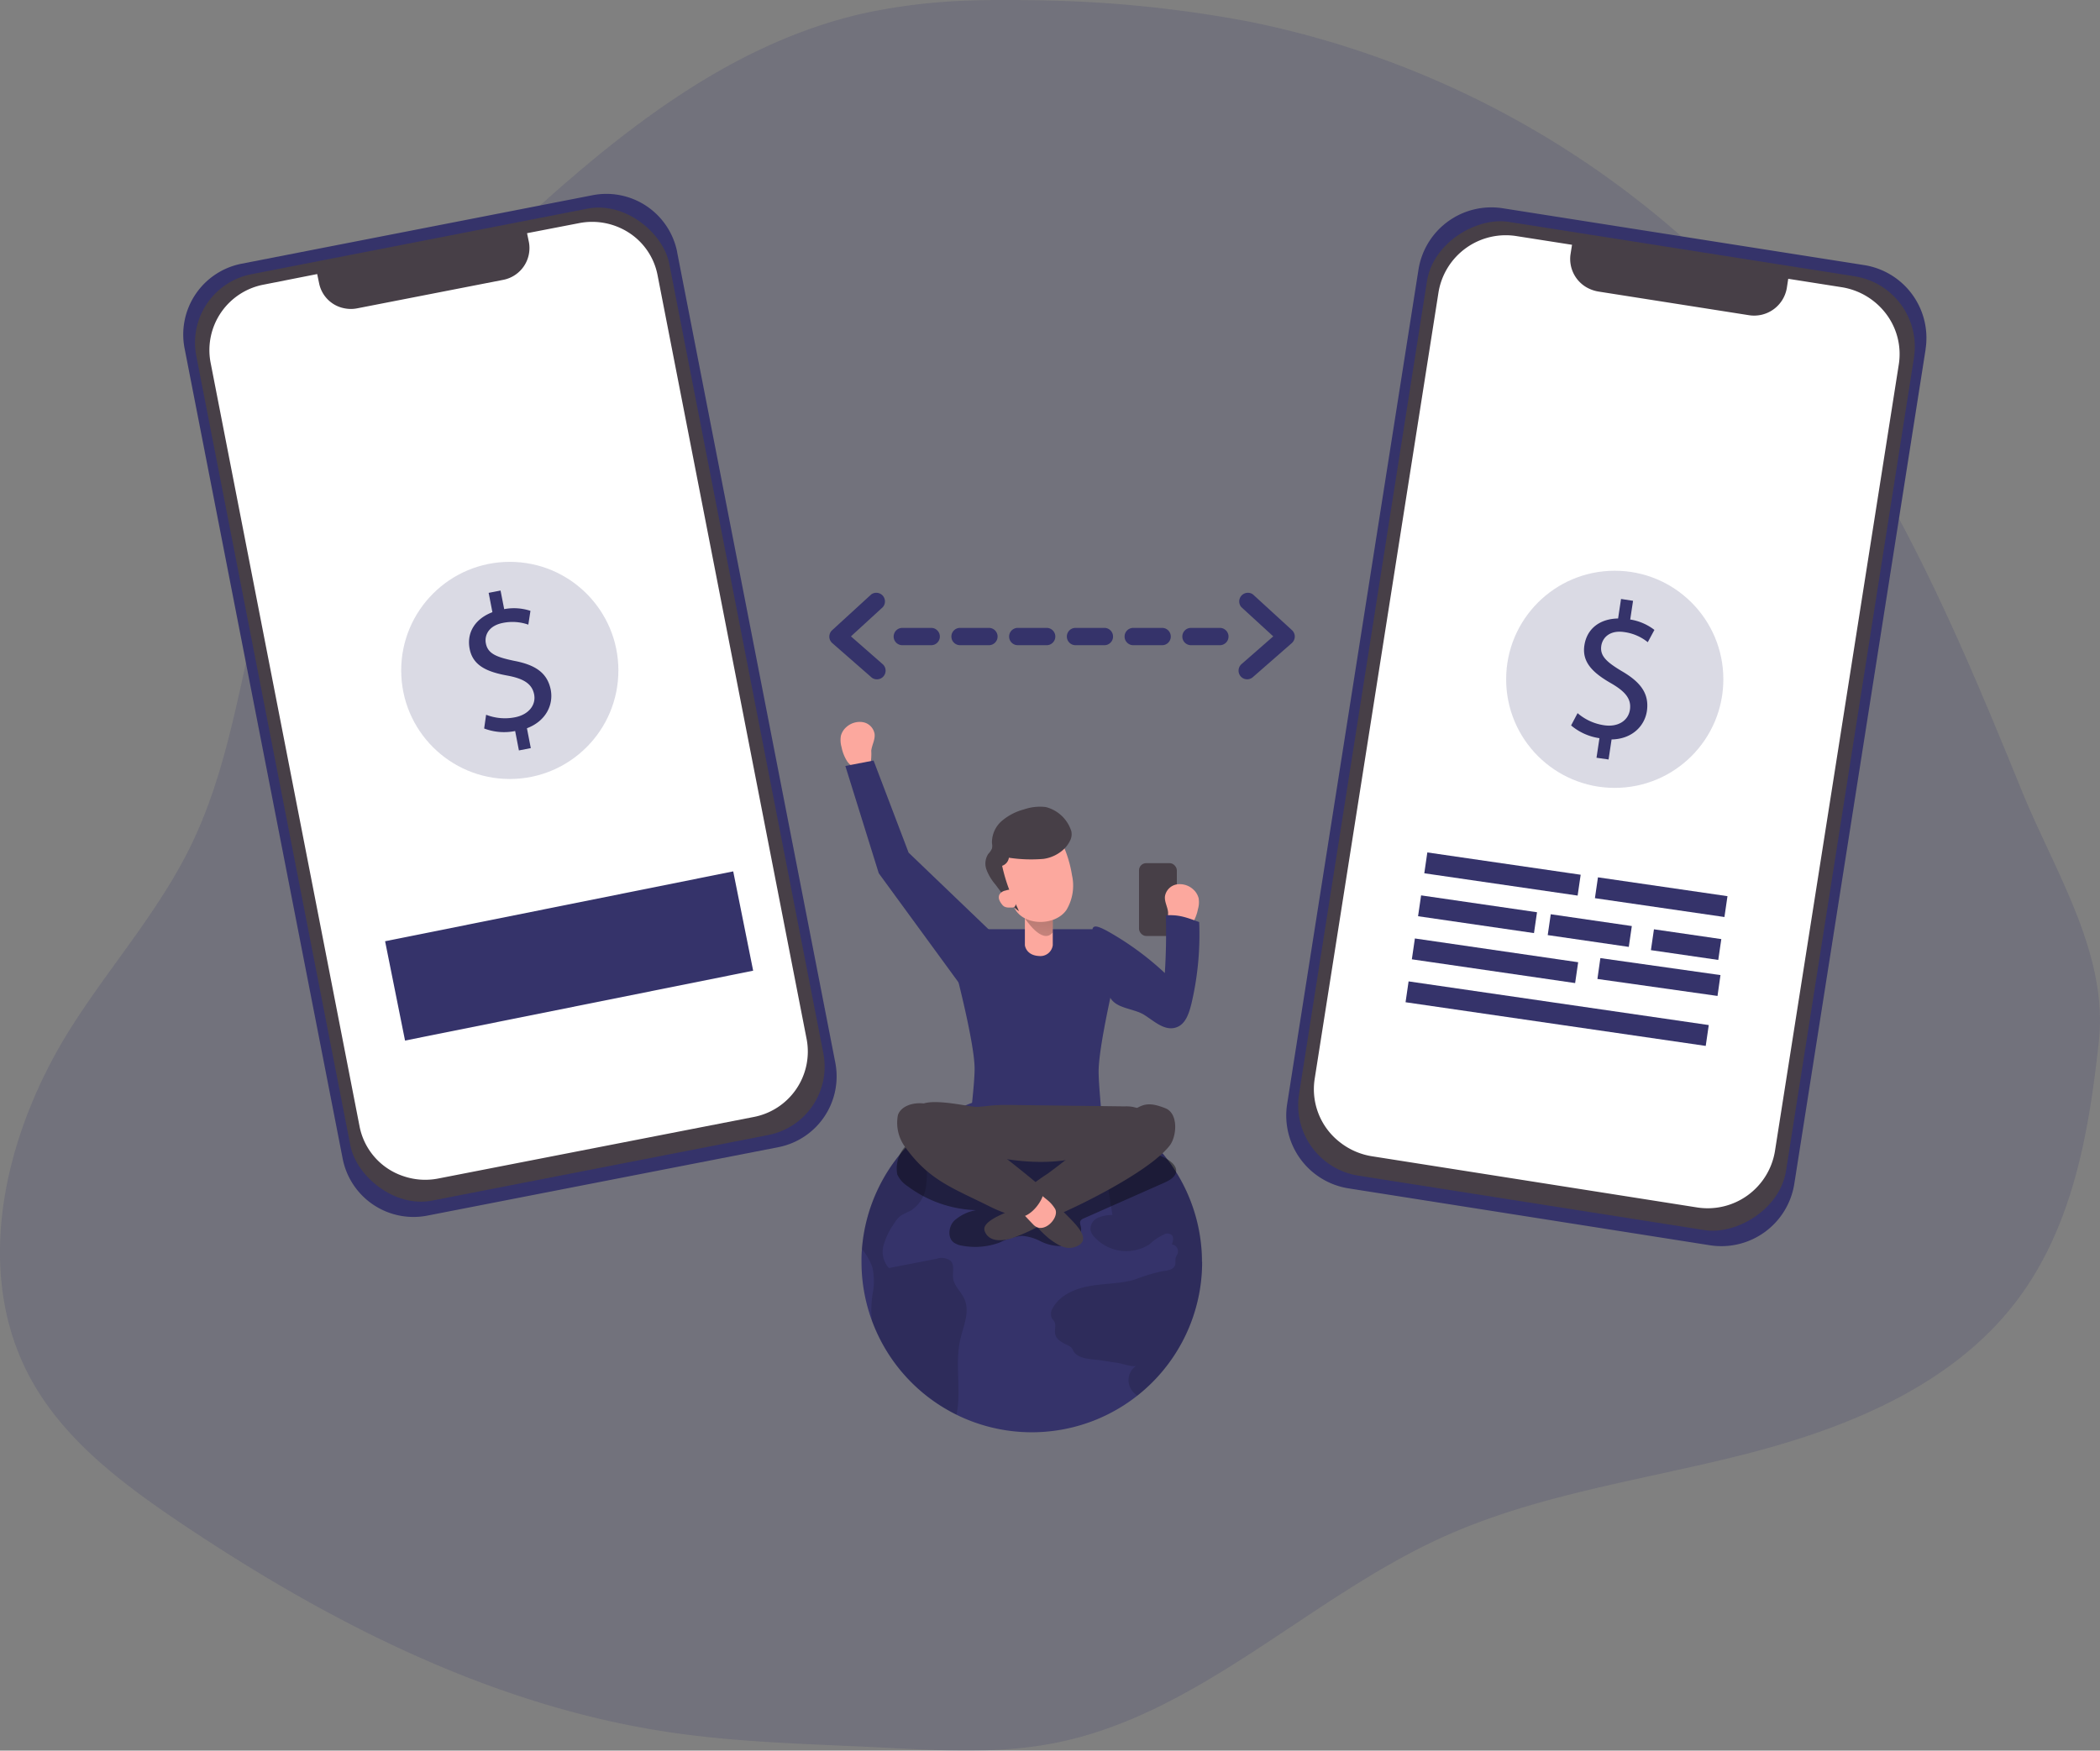 <svg id="Layer_1" data-name="Layer 1" xmlns="http://www.w3.org/2000/svg" xmlns:xlink="http://www.w3.org/1999/xlink" viewBox="0 0 363.74 303.29"><rect x="0" y="0" width="363.74" height="303.29" fill="#808080" stroke="none"/><defs><linearGradient id="linear-gradient" x1="206.7" y1="169.12" x2="203.96" y2="145.92" gradientTransform="matrix(1, 0, 0, -1, 0, 352)" gradientUnits="userSpaceOnUse"><stop offset="0.01"/><stop offset="0.08" stop-opacity="0.69"/><stop offset="0.21" stop-opacity="0.32"/><stop offset="1" stop-opacity="0"/></linearGradient></defs><title>13</title><path d="M195.09,31.58a102.82,102.82,0,0,0-19.56,2.2c-24.14,5.37-44.09,21.89-62.17,38.75-15.12,14.1-30,29.35-37.87,48.48-7.52,18.35-8,39.13-16.71,57-5.51,11.33-14,20.87-20.75,31.52-11.39,18-17.23,41.84-7.12,60.64,5.76,10.69,15.85,18.3,25.92,25.08,25.79,17.36,54.25,31.87,85,36.4,11.74,1.73,23.64,2,35.5,2.57,10.23.51,20.58,1.27,30.64-.64,25.17-4.78,44.23-25.14,67.56-35.72,16.59-7.53,35-9.93,52.62-14.45s35.64-11.86,46.72-26.34c9.89-12.93,12.66-29.36,14.38-45.13,1.66-15.19-7.64-29.41-13.33-43.38-12.3-30.19-25.15-60.74-47.6-85A161.55,161.55,0,0,0,242.23,35.3a212.17,212.17,0,0,0-37.46-3.73C201.55,31.51,198.32,31.49,195.09,31.58Z" transform="translate(-25.71 -31.52)" fill="#35336a" opacity="0.18" style="isolation:isolate"/><path d="M177.2,158.7a2.48,2.48,0,0,0-2-2.06,3.45,3.45,0,0,0-2.84.8,3,3,0,0,0-1,1.57,4.35,4.35,0,0,0,.11,1.93,7.11,7.11,0,0,0,1,2.51c1,1.42,3.36,1.92,4.08,0a9.76,9.76,0,0,0,.07-1.87C176.73,160.6,177.3,159.71,177.2,158.7Z" transform="translate(-25.71 -31.52)" fill="#fca89e"/><path d="M143,75.22l27.39,140.39a12.5,12.5,0,0,1-9.87,14.66L99.75,242.12a12.5,12.5,0,0,1-14.68-9.83h0L57.68,91.87a12.5,12.5,0,0,1,9.86-14.66h0L128.3,65.35A12.5,12.5,0,0,1,143,75.17v0Z" transform="translate(-25.71 -31.52)" fill="#35336a"/><rect x="72.28" y="71.83" width="83.47" height="163.52" rx="12.08" transform="translate(-53.01 -6.84) rotate(-11.04)" fill="#473f47"/><path d="M139.6,79.16l25.84,132.45a11.54,11.54,0,0,1-9.25,13.44l-54.54,10.64a11.65,11.65,0,0,1-6-.38A11.37,11.37,0,0,1,88,226.72L62.17,94.26a11.55,11.55,0,0,1,9.27-13.44L80.65,79,81,80.68a5.52,5.52,0,0,0,4.4,4.26,5.66,5.66,0,0,0,2.17,0L112.89,80a5.61,5.61,0,0,0,4.44-6.49L117,71.92l9-1.74a11.73,11.73,0,0,1,8.51,1.57A11.29,11.29,0,0,1,139.6,79.16Z" transform="translate(-25.71 -31.52)" fill="#fff"/><circle cx="88.3" cy="116.15" r="18.81" fill="#35336a" opacity="0.18" style="isolation:isolate"/><path d="M115.59,161.53l-.65-3.36a9.73,9.73,0,0,1-5.37-.44l.34-2.38a9,9,0,0,0,5,.44c2.38-.46,3.69-2.15,3.31-4s-1.88-2.7-4.54-3.21c-3.66-.65-6.06-1.76-6.62-4.64s1-5.24,3.94-6.36l-.65-3.35,2.06-.4.63,3.22a9.13,9.13,0,0,1,4.55.3l-.37,2.39a8.28,8.28,0,0,0-4.41-.3c-2.55.5-3.21,2.24-2.94,3.56.34,1.73,1.75,2.35,4.86,3,3.71.7,5.77,2.08,6.37,5,.51,2.62-.82,5.44-4.12,6.69l.67,3.44Z" transform="translate(-25.71 -31.52)" fill="#35336a"/><path d="M359.24,92.07,336.5,236.62a12.79,12.79,0,0,1-14.62,10.64l-62.56-9.85a12.78,12.78,0,0,1-10.67-14.59h0L271.4,78.25A12.78,12.78,0,0,1,286,67.6h0l62.56,9.84A12.78,12.78,0,0,1,359.24,92Z" transform="translate(-25.71 -31.52)" fill="#35336a"/><rect x="220.33" y="114.59" width="167.28" height="85.39" rx="12.36" transform="translate(75.65 401.61) rotate(-81.06)" fill="#473f47"/><path d="M354.6,94.66,333.14,231a11.81,11.81,0,0,1-13.59,9.69l-56.15-8.84a12,12,0,0,1-5.62-2.45,11.62,11.62,0,0,1-4.36-10.94L274.88,82.12a11.81,11.81,0,0,1,13.61-9.68L298,73.93l-.27,1.71a5.68,5.68,0,0,0,2.75,5.64,6.24,6.24,0,0,0,2.09.75l26.09,4.1a5.74,5.74,0,0,0,6.54-4.69l.25-1.62,9.21,1.45a12,12,0,0,1,7.63,4.48A11.55,11.55,0,0,1,354.6,94.66Z" transform="translate(-25.71 -31.52)" fill="#fff"/><path d="M237,143.3h-5a1.5,1.5,0,0,1,0-3h5a1.5,1.5,0,0,1,0,3Zm-10,0h-5a1.5,1.5,0,0,1,0-3h5a1.5,1.5,0,0,1,0,3Zm-10,0h-5a1.5,1.5,0,0,1,0-3h5a1.5,1.5,0,0,1,0,3Zm-10,0h-5a1.5,1.5,0,0,1,0-3h5a1.5,1.5,0,0,1,0,3Zm-10,0h-5a1.5,1.5,0,0,1,0-3h5a1.5,1.5,0,0,1,0,3Zm-10,0h-5a1.5,1.5,0,0,1,0-3h5a1.5,1.5,0,0,1,0,3Z" transform="translate(-25.71 -31.52)" fill="#35336a"/><path d="M177.62,149.21a1.41,1.41,0,0,1-1-.37l-6.76-5.91a1.5,1.5,0,0,1-.11-2.13,1.14,1.14,0,0,1,.11-.11l6.76-6.19a1.5,1.5,0,0,1,2,2.21l-5.52,5.06,5.49,4.81a1.5,1.5,0,0,1,.16,2.1l0,0A1.47,1.47,0,0,1,177.62,149.21Z" transform="translate(-25.71 -31.52)" fill="#35336a"/><path d="M241.74,149.21a1.48,1.48,0,0,1-1.13-.51,1.51,1.51,0,0,1,.14-2.12l5.5-4.81-5.52-5.06a1.5,1.5,0,0,1,2-2.21l6.76,6.19a1.53,1.53,0,0,1,.49,1.12,1.55,1.55,0,0,1-.51,1.12l-6.76,5.91A1.5,1.5,0,0,1,241.74,149.21Z" transform="translate(-25.71 -31.52)" fill="#35336a"/><path d="M233.93,250.16a29.5,29.5,0,1,1-59,0,21.24,21.24,0,0,1,.08-2.26,29.49,29.49,0,0,1,58.89,2.26Z" transform="translate(-25.71 -31.52)" fill="#35336a"/><path d="M192.05,263.55c-1,4.26.22,8.81-.66,13.05a29.6,29.6,0,0,1-14.67-16.37,18.51,18.51,0,0,1,.11-4.4,11.67,11.67,0,0,0,0-4.71A10.83,10.83,0,0,0,175,247.9a29.45,29.45,0,0,1,12.32-21.77,1.52,1.52,0,0,1,0,.6l-1.26,5.61a16.76,16.76,0,0,1,0,5,5.76,5.76,0,0,1-2.74,4,15.44,15.44,0,0,0-1.58.78,5,5,0,0,0-1.2,1.44,12.19,12.19,0,0,0-1.8,3.76,4.19,4.19,0,0,0,.94,3.89l8.22-1.6a2.62,2.62,0,0,1,2.49.37c.71.77.27,2,.42,3.05.2,1.32,1.38,2.28,1.93,3.51C193.75,258.77,192.59,261.23,192.05,263.55Z" transform="translate(-25.71 -31.52)" fill="#020202" opacity="0.14" style="isolation:isolate"/><path d="M181.13,235a4.84,4.84,0,0,0,1.75,2,20.93,20.93,0,0,0,11.93,4.18A7.57,7.57,0,0,0,191,243c-1,1-1.21,3-.06,3.8a3.33,3.33,0,0,0,1.35.52,12.25,12.25,0,0,0,6.57-.53,11.19,11.19,0,0,1,3.87-1.16,8.29,8.29,0,0,1,3.12.89,7.79,7.79,0,0,0,4.5.83c1.52-.31,2.9-1.77,2.58-3.28-.08-.36-.24-.75-.06-1.06a1.21,1.21,0,0,1,.56-.41l14-6.2c.89-.4,1.9-1,2-1.93s-.88-1.78-1.79-2.25c-4.81-2.51-10.42-2.83-15.84-3.1l-9.62-.47a83.91,83.91,0,0,0-14,.1c-1.61.19-4.46.21-5.69,1.41A5.66,5.66,0,0,0,181.13,235Z" transform="translate(-25.71 -31.52)" fill="#020202" opacity="0.4" style="isolation:isolate"/><path d="M233.93,250.16a29.44,29.44,0,0,1-11.23,23.16,3.66,3.66,0,0,1-1-1,3,3,0,0,1,.8-4.17l0,0c-.5.26-2.45-.38-3-.47l-3-.47c-1.46-.23-4-.13-4.85-1.6a3.38,3.38,0,0,0-.34-.58,2,2,0,0,0-.63-.43c-.91-.44-2-.95-2.2-1.94-.15-.73.21-1.56-.16-2.2-.12-.21-.3-.36-.42-.56a1.89,1.89,0,0,1,.21-1.85c1.28-2.24,3.93-3.32,6.47-3.75s5.18-.37,7.65-1.09a34.35,34.35,0,0,1,4.66-1.43c.89-.12,2-.21,2.32-1,.19-.47,0-1,.19-1.5.08-.2.21-.38.29-.58a1.22,1.22,0,0,0-.78-1.54l-.22-.05c.21-.55.38-1.26-.06-1.65a1.16,1.16,0,0,0-1.08-.17,9.26,9.26,0,0,0-2.71,1.79,7.43,7.43,0,0,1-9.43-1.11,2.61,2.61,0,0,1-.82-1.33,2.14,2.14,0,0,1,1.25-2.12,6,6,0,0,1,2.55-.5q-.49-3.21-1-6.42c-4.91,1.31-6.9-3.36-7.6-7.24s2.06-5.26,5.61-5.52A29.48,29.48,0,0,1,233.93,250.16Z" transform="translate(-25.71 -31.52)" fill="#020202" opacity="0.14" style="isolation:isolate"/><path d="M195.69,192.51H214.6a4.93,4.93,0,0,1,5,4.86v.14s-3.6,14.71-3.6,19.65c0,2.71.85,10.79.85,10.79H193.46s1.08-8.45,1.06-11.28c0-4.82-3.86-19.17-3.86-19.17a4.93,4.93,0,0,1,4.87-5Z" transform="translate(-25.71 -31.52)" fill="#35336a"/><path d="M194.78,223.28c.94,0,1.87-.16,2.8-.24,1.21-.11,2.42-.09,3.64-.08l19.32.24a5.75,5.75,0,0,1,2.14.29,2,2,0,0,1,1.32,1.57c.09.93-.69,1.69-1.43,2.26a26.39,26.39,0,0,1-11.65,5.1c-6.52,1.11-13.21-.27-19.59-2a7.72,7.72,0,0,1-2.87-1.23,19.22,19.22,0,0,1-2.1-2.49,8.22,8.22,0,0,1-1.55-1.92C183.06,220.65,193.28,223.29,194.78,223.28Z" transform="translate(-25.71 -31.52)" fill="#473f47"/><path d="M208.06,195.27a2.16,2.16,0,0,1-2.35,1.88c-2.32-.11-2.48-1.88-2.48-1.88v-9.21h4.83Z" transform="translate(-25.71 -31.52)" fill="#fca89e"/><path d="M203.23,190.61s3,4.72,4.83,2.45v-3.68Z" transform="translate(-25.71 -31.52)" fill="url(#linear-gradient)"/><path d="M201.19,188.27c1.21,3.75,7.23,3.86,9.25.88a8.23,8.23,0,0,0,.95-6,20.76,20.76,0,0,0-1.84-5.85c-.62-1.16-1.25-2.19-2.65-2.36a8.35,8.35,0,0,0-4.62,1,6.74,6.74,0,0,0-3,3.28,6.61,6.61,0,0,0-.21,4.41,13.46,13.46,0,0,0,.91,2.1A18.46,18.46,0,0,1,201.19,188.27Z" transform="translate(-25.71 -31.52)" fill="#fca89e"/><path d="M203,240a8.12,8.12,0,0,1-2.21,1.23c-1.69.71-5,2-4.55,3.5.68,2,3,1.82,4.61,1.35a30.47,30.47,0,0,0,6.94-3.42Z" transform="translate(-25.71 -31.52)" fill="#473f47"/><path d="M207.1,234.91c5.75-4.2,8.75-7.3,15.21-11.23,1.53-.93,2.59-1.21,5.25-.16,2.27.89,2,4.79.79,6.42-3.72,4.88-18,11.62-20.92,12.64-1.25.44-5.66-3.27-3.87-5.05A31.12,31.12,0,0,1,207.1,234.91Z" transform="translate(-25.71 -31.52)" fill="#473f47"/><path d="M204.44,243a19.68,19.68,0,0,0,3,3.12c2,1.5,3.29,2,4.87,1.27,2.3-1.07.19-3.32-1.59-5.11a24.92,24.92,0,0,0-4.53-3.73Z" transform="translate(-25.71 -31.52)" fill="#473f47"/><path d="M204.74,237.48l2.45,2a5.88,5.88,0,0,1,1.28,1.49c.8,1.49-2,4.53-3.75,2.74s-3.4-3.7-3.4-3.7Z" transform="translate(-25.71 -31.52)" fill="#fca89e"/><path d="M197.42,240.68c-6.68-3.36-10.78-4.58-15.07-10.63a7.09,7.09,0,0,1-1.11-5.35c.52-1.55,2.78-2.48,5.45-1.84,2.24.53,17.25,12.29,19.59,14.51,1,1-2.06,5.73-4.59,4.91A24.93,24.93,0,0,1,197.42,240.68Z" transform="translate(-25.71 -31.52)" fill="#473f47"/><path d="M211.17,176.91a5.18,5.18,0,0,1-1.12,1.66,6.45,6.45,0,0,1-3.59,1.75,25.64,25.64,0,0,1-6-.2,1.74,1.74,0,0,1-1.17,1.4,29.18,29.18,0,0,0,1.2,4.07c.48,1.31,1.18,2.51,1.71,3.79-1.64-1.13-2.89-3.06-4.08-4.62a8.69,8.69,0,0,1-1.51-2.49,3.06,3.06,0,0,1,.27-2.8,3.27,3.27,0,0,0,.65-.95,2.37,2.37,0,0,0,0-.92,4.9,4.9,0,0,1,1.7-3.85,9.69,9.69,0,0,1,3.84-2,8.47,8.47,0,0,1,3.77-.41,6.24,6.24,0,0,1,4.43,4.18A2.44,2.44,0,0,1,211.17,176.91Z" transform="translate(-25.71 -31.52)" fill="#473f47"/><path d="M199.89,185.8a1.61,1.61,0,0,0-1.06.68,1.17,1.17,0,0,0-.05.9,2.78,2.78,0,0,0,.46.8,1.62,1.62,0,0,0,.37.37,1.55,1.55,0,0,0,.81.2h.65a.62.62,0,0,0,.32-.09.68.68,0,0,0,.22-.31,2.27,2.27,0,0,0,0-1.41,2.52,2.52,0,0,0-.61-1.15C200.72,185.53,200.26,185.7,199.89,185.8Z" transform="translate(-25.71 -31.52)" fill="#fca89e"/><rect x="197.29" y="149.54" width="6.55" height="12.62" rx="1.24" fill="#473f47"/><polygon points="172.05 161.79 157.38 147.72 151.31 131.76 146.42 132.7 152.21 151.29 168.61 173.74 172.05 161.79" fill="#35336a"/><circle cx="279.69" cy="117.69" r="18.81" fill="#35336a" opacity="0.18" style="isolation:isolate"/><path d="M302.24,162.8l.51-3.39a9.78,9.78,0,0,1-4.91-2.21l1.12-2.13a9,9,0,0,0,4.6,2.1c2.39.36,4.19-.79,4.47-2.7s-.87-3.17-3.21-4.54c-3.23-1.84-5.12-3.69-4.68-6.6s2.68-4.6,5.84-4.66l.51-3.38,2.08.32-.49,3.24a9.2,9.2,0,0,1,4.19,1.8l-1.15,2.13a8.2,8.2,0,0,0-4.05-1.75c-2.58-.39-3.78,1-4,2.36-.26,1.74.86,2.8,3.59,4.43,3.25,1.9,4.73,3.89,4.31,6.88-.4,2.64-2.59,4.86-6.12,4.93l-.52,3.47Z" transform="translate(-25.71 -31.52)" fill="#35336a"/><rect x="93.53" y="188.37" width="61.5" height="17.55" transform="translate(-62.07 -3.21) rotate(-11.35)" fill="#35336a"/><rect x="284.13" y="169.52" width="3.65" height="26.84" transform="translate(38.03 408.05) rotate(-81.72)" fill="#35336a"/><rect x="311.62" y="175.61" width="3.65" height="22.67" transform="translate(57.6 438.69) rotate(-81.72)" fill="#35336a"/><rect x="279.81" y="179.77" width="3.65" height="20.29" transform="translate(27.43 409.74) rotate(-81.72)" fill="#35336a"/><rect x="299.25" y="185.65" width="3.65" height="14.19" transform="translate(41.27 431.4) rotate(-81.72)" fill="#35336a"/><rect x="315.93" y="189.28" width="3.65" height="11.79" transform="translate(53.15 449.99) rotate(-81.72)" fill="#35336a"/><rect x="282.83" y="183.68" width="3.65" height="28.58" transform="translate(22.05 419.63) rotate(-81.72)" fill="#35336a"/><rect x="311.22" y="190.29" width="3.65" height="21.01" transform="translate(44.69 451.11) rotate(-81.95)" fill="#35336a"/><rect x="293.6" y="180.86" width="3.65" height="52.54" transform="translate(22.2 438.13) rotate(-81.72)" fill="#35336a"/><path d="M227.49,186.81a2.51,2.51,0,0,1,2-2.06,3.42,3.42,0,0,1,2.83.8,3.07,3.07,0,0,1,1,1.57,4.21,4.21,0,0,1-.12,1.93,7.19,7.19,0,0,1-1,2.51c-1,1.42-3.36,1.92-4.09,0a9.76,9.76,0,0,1-.07-1.87C228,188.71,227.39,187.82,227.49,186.81Z" transform="translate(-25.71 -31.52)" fill="#fca89e"/><path d="M214.92,192.57c.14-.83.89-.63,2.4.15a51,51,0,0,1,10.15,7.38c.21-3.33.27-6.68.18-10,2.29-.15,3.61.38,5.77,1.17a52.18,52.18,0,0,1-1.37,14.25c-.42,1.62-1,3.47-2.62,4-2,.67-3.79-1.08-5.54-2.18-1.59-1-4.19-1.06-5.46-2.42-1-1-1.11-3-1.48-4.28-.62-2.16-1.45-4.35-1.89-6.55A4.88,4.88,0,0,1,214.92,192.57Z" transform="translate(-25.71 -31.52)" fill="#35336a"/></svg>